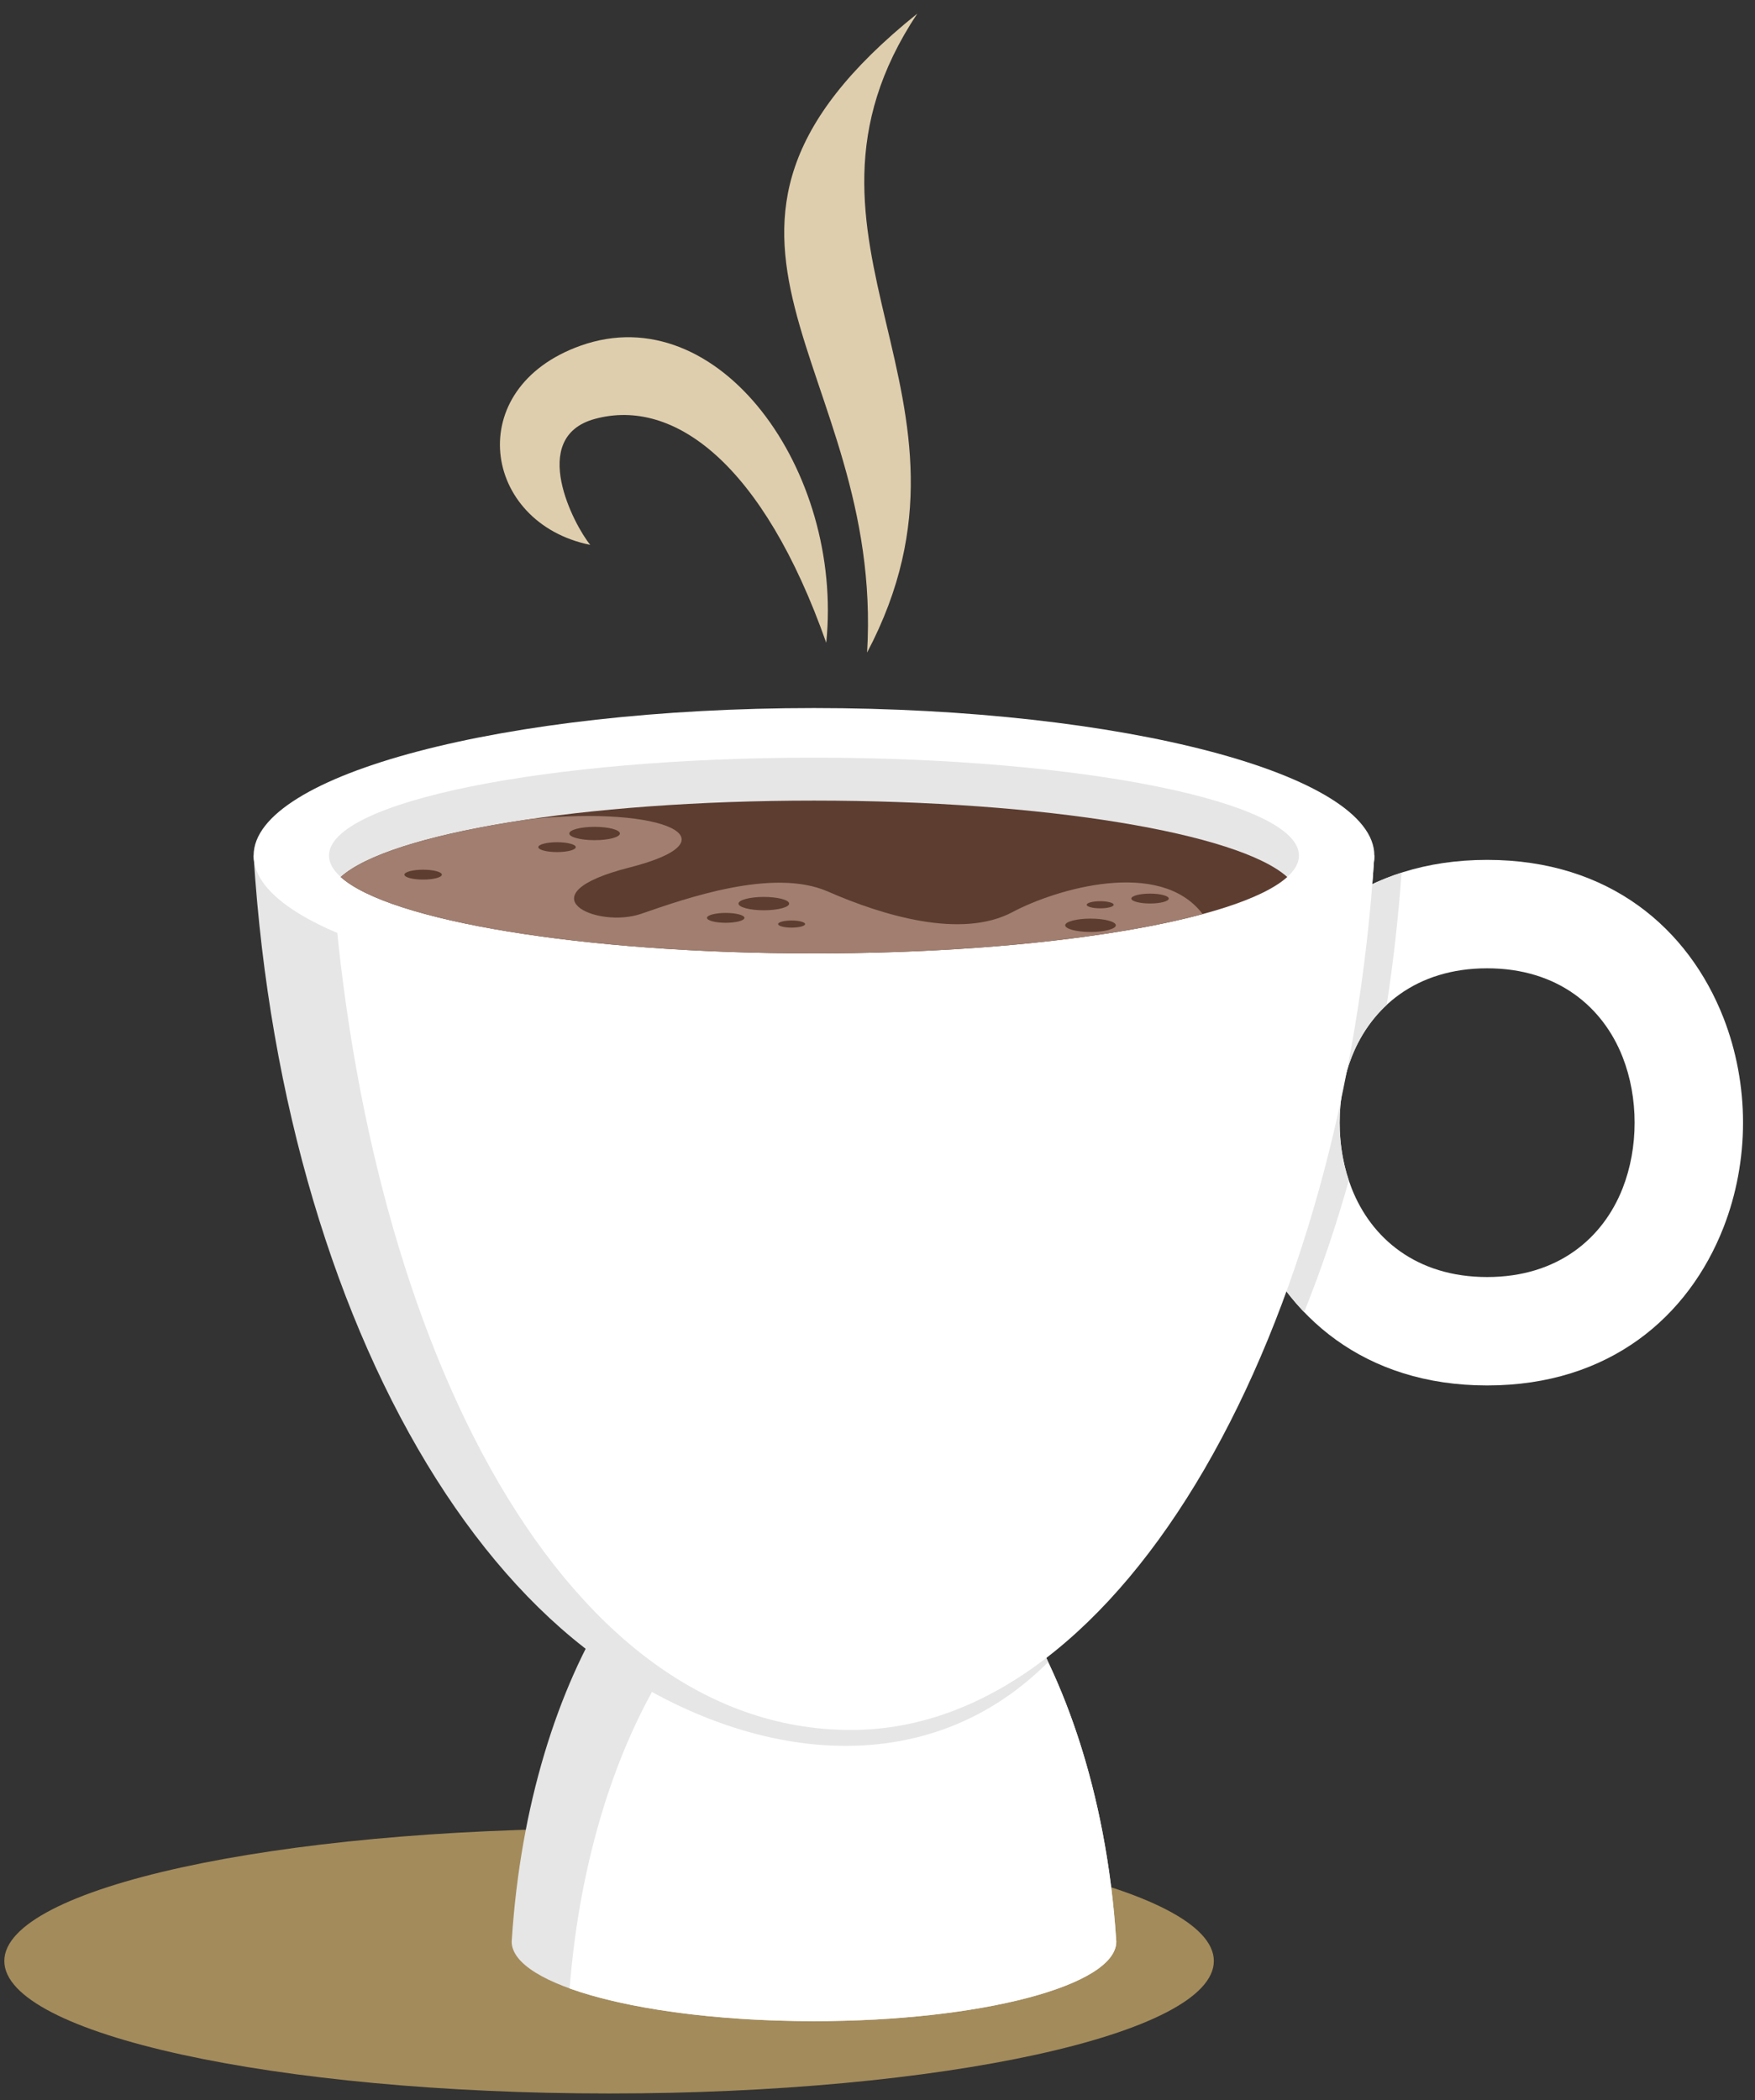 <?xml version="1.0" encoding="UTF-8"?>
<svg width="112px" height="134px" viewBox="0 0 112 134" version="1.1" xmlns="http://www.w3.org/2000/svg" xmlns:xlink="http://www.w3.org/1999/xlink">
    <rect x="0" y="0" width="112" height="134" fill="#333333" stroke="none"/>
    <title>Cup 5</title>
    <g id="Page-1" stroke="none" stroke-width="1" fill="none" fill-rule="evenodd">
        <g id="222629-P28RX6-279" transform="translate(-352, -196)">
            <g id="Cup-5" transform="translate(352.275, 196.868)">
                <path d="M38.595,132.713 C59.852,132.713 77.19,128.916 77.19,124.259 C77.19,119.603 59.852,115.805 38.595,115.805 C17.338,115.805 0,119.603 0,124.259 C0,128.916 17.338,132.713 38.595,132.713" id="Fill-131" fill="#A38B5B"></path>
                <path d="M70.952,122.852 C70.959,122.908 70.964,122.965 70.964,123.021 C70.964,125.825 62.326,128.098 51.672,128.098 C41.016,128.098 32.379,125.825 32.379,123.021 C32.379,122.965 32.384,122.909 32.391,122.853 C33.498,105.96 41.692,92.841 51.617,92.841 C61.542,92.841 69.843,105.96 70.952,122.852" id="Fill-132" fill="#E6E6E6"></path>
                <path d="M70.952,122.852 C70.959,122.908 70.964,122.965 70.964,123.021 C70.964,125.825 62.326,128.098 51.672,128.098 C45.263,128.098 39.585,127.275 36.077,126.01 C37.371,109.473 45.47,96.734 55.25,96.734 C58.202,96.734 61.011,97.895 63.529,99.97 C67.56,105.423 70.342,113.567 70.952,122.852" id="Fill-133" fill="#FFFFFF"></path>
                <path d="M52.3,91.723 C58.32,91.723 63.146,97.243 66.617,105.183 C58.514,113.312 46.522,111.488 37.1,104.336 C40.539,96.349 46.28,91.723 52.3,91.723" id="Fill-134" fill="#E6E6E6"></path>
                <path d="M94.63,87.535 C86.796,87.535 81.765,83.119 79.551,77.468 C78.716,75.337 78.298,73.044 78.298,70.767 C78.298,68.491 78.716,66.198 79.551,64.067 C81.765,58.415 86.796,53.999 94.63,53.999 L94.63,60.918 C90.107,60.918 87.228,63.402 85.983,66.58 C85.472,67.883 85.217,69.318 85.217,70.767 C85.217,72.217 85.472,73.651 85.983,74.954 C87.228,78.133 90.107,80.617 94.63,80.617 L94.63,87.535 Z M94.63,53.999 C102.464,53.999 107.494,58.415 109.709,64.067 C110.543,66.198 110.961,68.491 110.961,70.767 C110.961,73.044 110.543,75.337 109.709,77.468 C107.494,83.12 102.464,87.535 94.63,87.535 L94.63,80.617 C99.152,80.617 102.031,78.133 103.277,74.954 C103.787,73.651 104.042,72.218 104.042,70.767 C104.042,69.318 103.787,67.883 103.277,66.581 C102.031,63.402 99.153,60.918 94.63,60.918 L94.63,53.999 L94.63,53.999 Z" id="Fill-135" fill="#FFFFFF"></path>
                <path d="M82.953,82.856 C81.468,81.307 80.333,79.465 79.551,77.468 C78.716,75.337 78.299,73.044 78.299,70.768 C78.299,68.491 78.716,66.198 79.551,64.067 C81.199,59.86 84.408,56.339 89.171,54.813 C88.964,57.691 88.644,60.509 88.22,63.253 C87.22,64.181 86.474,65.327 85.983,66.58 C85.472,67.883 85.217,69.318 85.217,70.768 C85.217,72.035 85.412,73.291 85.803,74.458 C84.977,77.393 84.022,80.199 82.953,82.856" id="Fill-136" fill="#E6E6E6"></path>
                <path d="M51.571,109.667 C70.031,109.667 85.461,85.188 87.433,53.723 L15.909,53.723 C17.882,85.188 33.111,109.667 51.571,109.667" id="Fill-137" fill="#E6E6E6"></path>
                <path d="M54.037,109.518 C71.511,109.518 85.549,83.775 87.433,53.723 L20.84,53.723 C22.724,83.775 35.142,109.518 54.037,109.518" id="Fill-138" fill="#FFFFFF"></path>
                <path d="M51.672,63.134 C71.368,63.134 87.433,58.906 87.433,53.723 C87.433,48.539 71.368,44.312 51.672,44.312 C31.975,44.312 15.91,48.539 15.91,53.723 C15.91,58.906 31.975,63.134 51.672,63.134" id="Fill-139" fill="#FFFFFF"></path>
                <path d="M51.672,59.968 C68.718,59.968 82.622,57.163 82.622,53.723 C82.622,50.283 68.718,47.477 51.672,47.477 C34.625,47.477 20.721,50.283 20.721,53.723 C20.721,57.163 34.625,59.968 51.672,59.968" id="Fill-140" fill="#E6E6E6"></path>
                <path d="M51.671,59.968 C66.433,59.968 78.779,57.883 81.873,55.092 C78.779,52.302 66.433,50.217 51.671,50.217 C36.91,50.217 24.564,52.302 21.47,55.092 C24.564,57.883 36.91,59.968 51.671,59.968" id="Fill-141" fill="#5C3D30"></path>
                <path d="M51.671,59.968 C61.823,59.968 70.832,58.982 76.476,57.458 C73.759,53.87 67.09,55.864 64.347,57.327 C61.072,59.074 56.049,57.546 52.555,56.017 C49.061,54.488 43.493,56.454 40.654,57.436 C37.816,58.419 33.012,56.235 39.89,54.488 C46.766,52.742 42.205,50.517 33.563,51.397 C27.541,52.276 23.146,53.581 21.47,55.092 C24.564,57.883 36.91,59.968 51.671,59.968" id="Fill-142" fill="#A17E6F"></path>
                <path d="M37.671,52.741 C38.56,52.741 39.285,52.551 39.285,52.316 C39.285,52.082 38.56,51.892 37.671,51.892 C36.781,51.892 36.056,52.082 36.056,52.316 C36.056,52.551 36.781,52.741 37.671,52.741" id="Fill-143" fill="#5C3D30"></path>
                <path d="M35.275,53.501 C35.933,53.501 36.47,53.36 36.47,53.187 C36.47,53.014 35.933,52.873 35.275,52.873 C34.617,52.873 34.08,53.014 34.08,53.187 C34.08,53.36 34.617,53.501 35.275,53.501" id="Fill-144" fill="#5C3D30"></path>
                <path d="M26.728,55.256 C27.386,55.256 27.923,55.115 27.923,54.942 C27.923,54.768 27.386,54.627 26.728,54.627 C26.07,54.627 25.534,54.768 25.534,54.942 C25.534,55.115 26.07,55.256 26.728,55.256" id="Fill-145" fill="#5C3D30"></path>
                <path d="M50.243,58.321 C50.717,58.321 51.104,58.219 51.104,58.095 C51.104,57.97 50.717,57.868 50.243,57.868 C49.77,57.868 49.383,57.97 49.383,58.095 C49.383,58.219 49.77,58.321 50.243,58.321" id="Fill-146" fill="#5C3D30"></path>
                <path d="M48.471,57.214 C49.36,57.214 50.086,57.023 50.086,56.789 C50.086,56.555 49.36,56.364 48.471,56.364 C47.582,56.364 46.856,56.555 46.856,56.789 C46.856,57.023 47.582,57.214 48.471,57.214" id="Fill-147" fill="#5C3D30"></path>
                <path d="M46.039,58.013 C46.697,58.013 47.233,57.872 47.233,57.699 C47.233,57.526 46.697,57.385 46.039,57.385 C45.381,57.385 44.844,57.526 44.844,57.699 C44.844,57.872 45.381,58.013 46.039,58.013" id="Fill-148" fill="#5C3D30"></path>
                <path d="M73.119,56.782 C73.777,56.782 74.313,56.641 74.313,56.468 C74.313,56.295 73.777,56.153 73.119,56.153 C72.461,56.153 71.924,56.295 71.924,56.468 C71.924,56.641 72.461,56.782 73.119,56.782" id="Fill-149" fill="#5C3D30"></path>
                <path d="M69.319,58.598 C70.209,58.598 70.934,58.408 70.934,58.173 C70.934,57.939 70.209,57.748 69.319,57.748 C68.43,57.748 67.704,57.939 67.704,58.173 C67.704,58.408 68.43,58.598 69.319,58.598" id="Fill-150" fill="#5C3D30"></path>
                <path d="M69.938,57.09 C70.412,57.09 70.798,56.988 70.798,56.863 C70.798,56.739 70.412,56.637 69.938,56.637 C69.464,56.637 69.077,56.739 69.077,56.863 C69.077,56.988 69.464,57.09 69.938,57.09" id="Fill-151" fill="#5C3D30"></path>
                <path d="M37.395,33.899 C30.51,32.509 29.18,23.901 36.769,21.192 C45.596,18.042 53.563,29.18 52.454,40.146 C48.431,28.74 42.73,24.48 37.68,25.864 C33.395,27.038 36.379,32.676 37.395,33.899" id="Fill-152" fill="#DFCEAD"></path>
                <path d="M58.265,0 C48.559,14.607 63.714,24.371 55.061,40.77 C56.171,22.291 40.588,14.194 58.265,0" id="Fill-153" fill="#DFCEAD"></path>
            </g>
        </g>
    </g>
</svg>